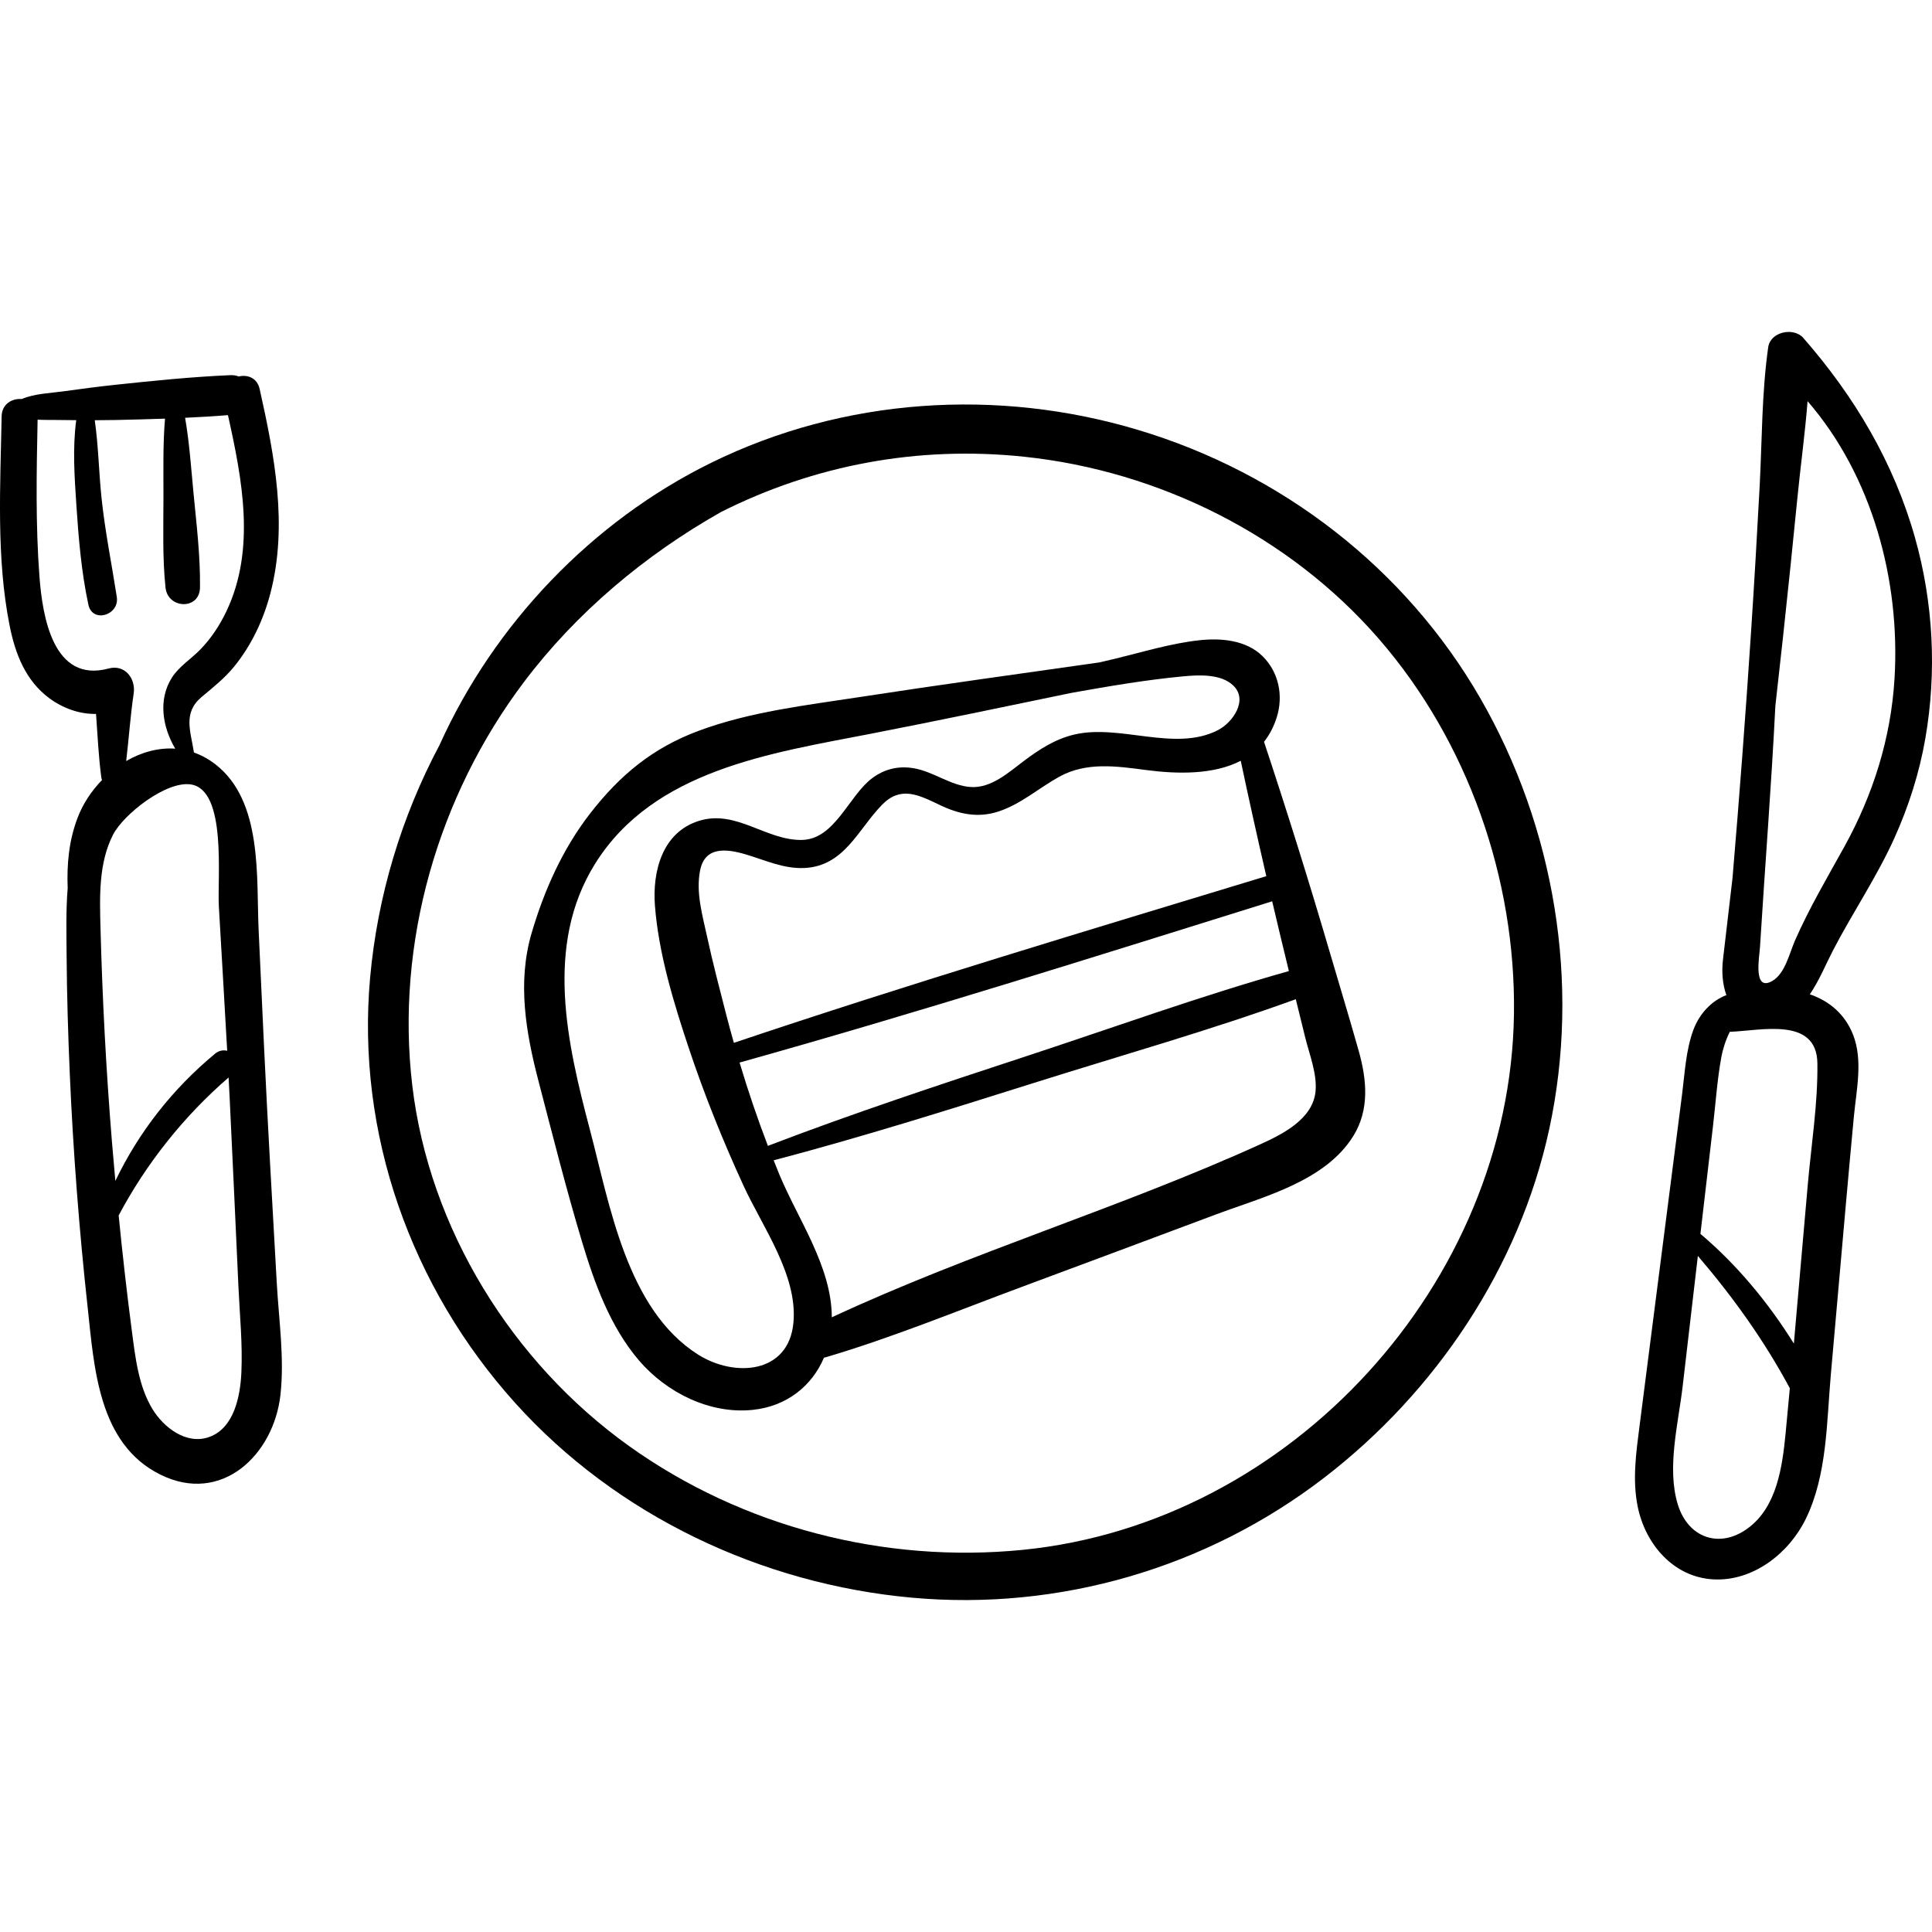 <?xml version="1.0" encoding="iso-8859-1"?>
<!-- Generator: Adobe Illustrator 19.0.0, SVG Export Plug-In . SVG Version: 6.00 Build 0)  -->
<svg version="1.1" id="Capa_1" xmlns="http://www.w3.org/2000/svg" xmlns:xlink="http://www.w3.org/1999/xlink" x="0px" y="0px"
	 viewBox="0 0 511.999 511.999" style="enable-background:new 0 0 511.999 511.999;" xml:space="preserve">
<g>
	<g>
		<path d="M360.084,278.543c-2.439-8.666-5.064-17.285-7.6-25.924c-5.512-18.795-11.346-37.447-17.506-56.035
			c1.405-1.778,2.555-3.901,3.361-6.447c1.808-5.704,0.582-11.959-3.732-16.228c-4.343-4.295-11.008-4.866-16.771-4.235
			c-7.545,0.824-14.959,3.109-22.314,4.894c-1.41,0.342-2.826,0.663-4.241,0.989c-21.094,3.013-42.214,5.901-63.27,9.141
			c-14.349,2.207-29.143,3.884-42.831,8.963c-12.219,4.533-20.926,11.769-28.836,21.979c-7.234,9.337-12.154,20.355-15.463,31.649
			c-3.818,13.037-1.54,26.308,1.834,39.229c3.703,14.187,7.311,28.527,11.531,42.568c3.322,11.056,7.489,22.553,15.088,31.443
			c7.293,8.531,18.781,14.279,30.137,13.103c8.991-0.931,15.695-6.304,18.896-13.85c0.139-0.026,0.273-0.036,0.416-0.078
			c17.594-5.19,34.698-12.234,51.885-18.617c17.243-6.404,34.472-12.849,51.699-19.293c12.398-4.639,28.746-8.659,36.254-20.705
			C362.973,294.106,362.219,286.125,360.084,278.543z M341.568,257.343c-23.396,6.596-46.396,14.935-69.477,22.523
			c-22.994,7.559-45.983,15.138-68.59,23.8c-2.782-7.259-5.277-14.629-7.508-22.078c47.324-13.241,94.234-28.104,141.146-42.733
			C338.588,245.022,340.061,251.185,341.568,257.343z M335.583,232.191c-47.139,14.33-94.408,28.462-141.104,44.173
			c-0.695-2.469-1.373-4.944-2.012-7.428c-1.774-6.904-3.587-13.796-5.094-20.766c-1.232-5.697-2.992-11.622-1.845-17.476
			c1.257-6.411,6.899-5.803,12.036-4.289c5.172,1.524,10.105,3.888,15.631,3.622c10.557-0.508,14.127-10.131,20.512-16.708
			c4.957-5.105,9.656-2.715,15.336,0.009c5.063,2.427,10.125,3.529,15.613,1.71c5.913-1.96,10.639-6.19,16.014-9.172
			c7.277-4.039,15.301-2.813,23.218-1.781c8.18,1.066,17.739,1.244,24.921-2.468C330.973,211.837,333.237,222.022,335.583,232.191z
			 M210.274,350.456c-1.226,13.72-15.692,14.596-25.29,8.513c-18.864-11.958-23.387-39.635-28.618-59.448
			c-6.045-22.896-12.147-48.944,1.296-70.55c15.522-24.946,46.621-29.369,73.041-34.506c17.81-3.463,35.575-7.185,53.346-10.865
			c9.769-1.739,19.574-3.419,29.406-4.351c4.17-0.396,10.094-0.736,13.382,2.432c4.001,3.855-0.128,9.785-4.075,11.814
			c-11.435,5.878-25.979-1.736-38.187,1.196c-4.994,1.199-9.192,3.928-13.242,6.972c-4.048,3.043-8.635,7.242-14.05,6.908
			c-5.344-0.329-9.962-4.157-15.271-5.004c-4.021-0.641-7.675,0.245-10.924,2.696c-6.171,4.654-9.835,16.147-18.544,16.328
			c-9.476,0.195-17.385-8.088-27.213-5.085c-9.823,3.002-12.475,13.419-11.763,22.544c0.991,12.692,4.948,25.656,8.958,37.676
			c4.143,12.419,9.045,24.595,14.513,36.489C202.07,325.157,211.396,337.895,210.274,350.456z M348.627,289.254
			c-0.721,7.339-8.769,11.333-14.697,14.025c-37.104,16.849-76.535,28.605-113.492,45.822c-0.043-13.441-8.897-25.837-13.9-37.839
			c-0.521-1.248-1.007-2.511-1.51-3.767c23.221-6.11,46.125-13.311,69.021-20.528c23.1-7.281,46.566-13.91,69.35-22.164
			c0.831,3.375,1.662,6.75,2.492,10.124C347,279.436,349.086,284.586,348.627,289.254z"/>
	</g>
</g>
<g>
	<g>
		<path d="M73.348,340.03c-0.59-10.508-1.178-21.015-1.768-31.522c-1.156-20.659-2.094-41.325-3.039-61.994
			c-0.643-14.067,1.135-34.213-11.461-43.963c-1.83-1.417-3.738-2.439-5.682-3.124c0-0.004,0-0.008,0-0.012
			c-0.869-5.632-2.99-10.505,2.039-14.714c3.068-2.568,6.105-4.958,8.643-8.083c4.606-5.677,7.777-12.44,9.604-19.503
			c4.635-17.918,1.078-36.333-2.871-54.018c-0.666-2.981-3.241-3.884-5.545-3.322c-0.639-0.256-1.389-0.386-2.25-0.349
			c-10.167,0.436-20.326,1.477-30.443,2.549c-4.561,0.483-9.09,1.085-13.631,1.719c-3.73,0.521-7.725,0.591-11.186,2.055
			c-2.529-0.212-5.265,1.301-5.324,4.573c-0.328,18.27-1.473,37.532,2.134,55.558c1.481,7.403,4.201,14.455,10.433,19.107
			c3.568,2.662,8.047,4.312,12.449,4.206c0.411,5.619,0.66,11.25,1.396,16.832c0.032,0.243,0.104,0.471,0.19,0.691
			c-2.813,2.894-5.076,6.333-6.472,10.004c-2.334,6.133-2.869,12.372-2.627,18.661c-0.49,5.938-0.324,11.967-0.284,17.871
			c0.073,10.488,0.393,20.977,0.847,31.455c0.895,20.604,2.482,41.172,4.72,61.674c1.749,16.02,2.794,36.242,19.288,44.412
			c16.221,8.035,30.049-5.242,31.818-21.162C75.403,359.943,73.891,349.729,73.348,340.03z M10.454,152.78
			c-1.045-13.827-0.772-27.708-0.488-41.559c1.579,0.085,3.19,0.055,4.862,0.074c1.791,0.021,3.582,0.04,5.373,0.054
			c-0.994,7.402-0.453,15.116,0.035,22.485c0.584,8.789,1.33,17.8,3.188,26.422c1.076,4.993,8.28,2.779,7.527-2.075
			c-1.365-8.816-3.143-17.497-4.063-26.39c-0.699-6.759-0.807-13.68-1.778-20.427c1.821-0.004,3.642-0.018,5.464-0.057
			c4.381-0.095,8.77-0.206,13.156-0.362c-0.577,6.827-0.408,13.871-0.412,20.665c-0.006,7.977-0.287,16.159,0.545,24.093
			c0.601,5.725,9.051,6.009,9.136,0c0.116-8.334-0.938-16.848-1.729-25.141c-0.624-6.541-1.085-13.312-2.215-19.844
			c3.79-0.178,7.579-0.392,11.356-0.702c3.793,17.05,7.38,35.501-0.363,51.885c-1.781,3.769-4.067,7.257-6.982,10.248
			c-2.418,2.48-5.629,4.477-7.504,7.422c-3.727,5.855-2.491,13.125,0.875,18.832c-4.49-0.312-8.984,0.953-12.998,3.285
			c0.718-5.955,1.1-11.951,1.99-17.889c0.591-3.937-2.308-7.809-6.639-6.64C14.082,181.128,11.255,163.374,10.454,152.78z
			 M29.66,302.511c-1.533-18.832-2.533-37.713-3.027-56.601c-0.215-8.219-0.533-17.173,3.324-24.707
			c2.747-5.366,14.076-14.329,20.634-13.318c9.562,1.474,6.972,24.646,7.408,32.324c0.725,12.753,1.509,25.505,2.208,38.261
			c-1.036-0.25-2.188-0.086-3.211,0.763c-11.323,9.397-20.184,20.741-26.429,33.715C30.252,309.47,29.943,305.992,29.66,302.511z
			 M63.968,363.728c-0.28,6.103-1.847,14.703-8.524,17.092c-6.049,2.164-12.072-2.52-15.048-7.415
			c-3.724-6.126-4.548-13.805-5.464-20.774c-1.334-10.154-2.476-20.331-3.486-30.521c7.349-13.836,17.285-26.312,29.133-36.563
			c0.088,1.699,0.184,3.398,0.268,5.097c0.828,16.809,1.564,33.625,2.346,50.436C63.541,348.592,64.313,356.212,63.968,363.728z"/>
	</g>
</g>
<g>
	<g>
		<path d="M392.32,185.084c-19.863-34.493-52.637-59.726-90.678-71.138c-37.387-11.215-78.088-8.554-113.195,8.707
			c-31.575,15.523-57.524,42.73-71.969,74.792c-10.104,19.006-16.443,40.007-18.391,61.63
			c-3.722,41.301,10.816,82.065,38.471,112.762c26.884,29.841,65.288,47.965,105.137,51.567c39.06,3.531,78.108-7.884,109.18-31.759
			c29.606-22.75,51.715-55.677,59.67-92.336C418.925,260.692,412.006,219.27,392.32,185.084z M401.215,268.757
			c-1.012,71.299-59.062,134.903-130.18,141.971c-36.679,3.646-74.31-6.047-104.331-27.514
			c-30.976-22.15-52.985-57.654-57.454-95.618c-4.439-37.716,6.813-76.649,29.623-106.879c13.818-18.313,31.986-33.611,52.244-45.05
			c24.701-12.432,52.125-17.596,80.289-14.629c35.836,3.774,70.264,20.97,93.953,48.217
			C388.984,196.43,401.725,232.848,401.215,268.757z"/>
	</g>
</g>
<g>
	<g>
		<path d="M507.5,142.514c-5.615-19.93-16.034-37.446-29.609-52.96c-2.555-2.919-8.713-1.652-9.297,2.455
			c-1.732,12.165-1.622,24.686-2.273,36.955c-0.682,12.863-1.439,25.722-2.281,38.575c-1.424,21.743-3.074,43.471-4.911,65.183
			c-0.833,7.17-1.663,14.339-2.515,21.502c-0.389,3.265-0.143,6.642,0.896,9.49c-3.885,1.468-7.182,4.901-8.8,9.349
			c-1.945,5.349-2.22,11.303-2.938,16.905c-0.984,7.675-1.969,15.351-2.953,23.026c-1.88,14.654-3.76,29.307-5.639,43.959
			c-0.895,6.978-1.792,13.955-2.685,20.934c-0.911,7.115-1.937,14.305-0.478,21.428c2.031,9.915,9.465,18.661,20.036,19.232
			c10.521,0.569,20.024-6.899,24.476-15.982c5.689-11.61,5.539-25.579,6.652-38.193c1.303-14.76,2.605-29.521,3.908-44.281
			c0.713-8.086,1.448-16.168,2.213-24.249c0.664-7.016,2.444-14.841-0.215-21.622c-2.19-5.583-6.43-8.988-11.458-10.721
			c2.472-3.613,4.241-7.992,6.168-11.699c5.218-10.035,11.586-19.394,16.245-29.73c3.801-8.433,6.605-17.236,8.19-26.354
			C513.301,178.056,512.362,159.769,507.5,142.514z M473.214,379.731c-0.86,8.86-2.27,19.575-9.997,25.266
			c-7.516,5.535-15.854,2.552-18.572-6.264c-2.984-9.68,0.127-21.504,1.271-31.314c1.261-10.815,2.522-21.631,3.782-32.446
			c0.084-0.715,0.167-1.431,0.251-2.146c9.388,10.995,17.521,22.33,24.372,35.069C473.957,371.841,473.595,375.787,473.214,379.731z
			 M481.626,281.794c0.142,10.56-1.594,21.454-2.53,31.969c-1.256,14.099-2.451,28.205-3.703,42.305
			c-6.762-10.871-15.155-20.975-24.764-29.077c1.113-9.55,2.227-19.101,3.34-28.65c0.705-6.057,1.11-12.245,2.211-18.243
			c0.318-1.734,1.055-4.34,2.238-6.667c0.041,0,0.073,0.007,0.113,0.005C466.648,273.144,481.46,269.379,481.626,281.794z
			 M502.07,179.781c-0.949,15.815-5.656,30.772-13.299,44.6c-4.53,8.196-9.307,16.272-13.078,24.86
			c-1.462,3.327-2.613,8.723-5.959,10.688c-5.254,3.086-3.479-6.339-3.322-8.875c1.312-21.32,3.01-42.629,4.076-63.964
			c0.701-6.168,1.387-12.338,2.054-18.51c1.314-12.157,2.573-24.319,3.772-36.488c0.836-8.501,2.039-17.155,2.71-25.777
			C496.194,126.146,503.627,153.854,502.07,179.781z"/>
	</g>
</g>
<g>
</g>
<g>
</g>
<g>
</g>
<g>
</g>
<g>
</g>
<g>
</g>
<g>
</g>
<g>
</g>
<g>
</g>
<g>
</g>
<g>
</g>
<g>
</g>
<g>
</g>
<g>
</g>
<g>
</g>
</svg>
